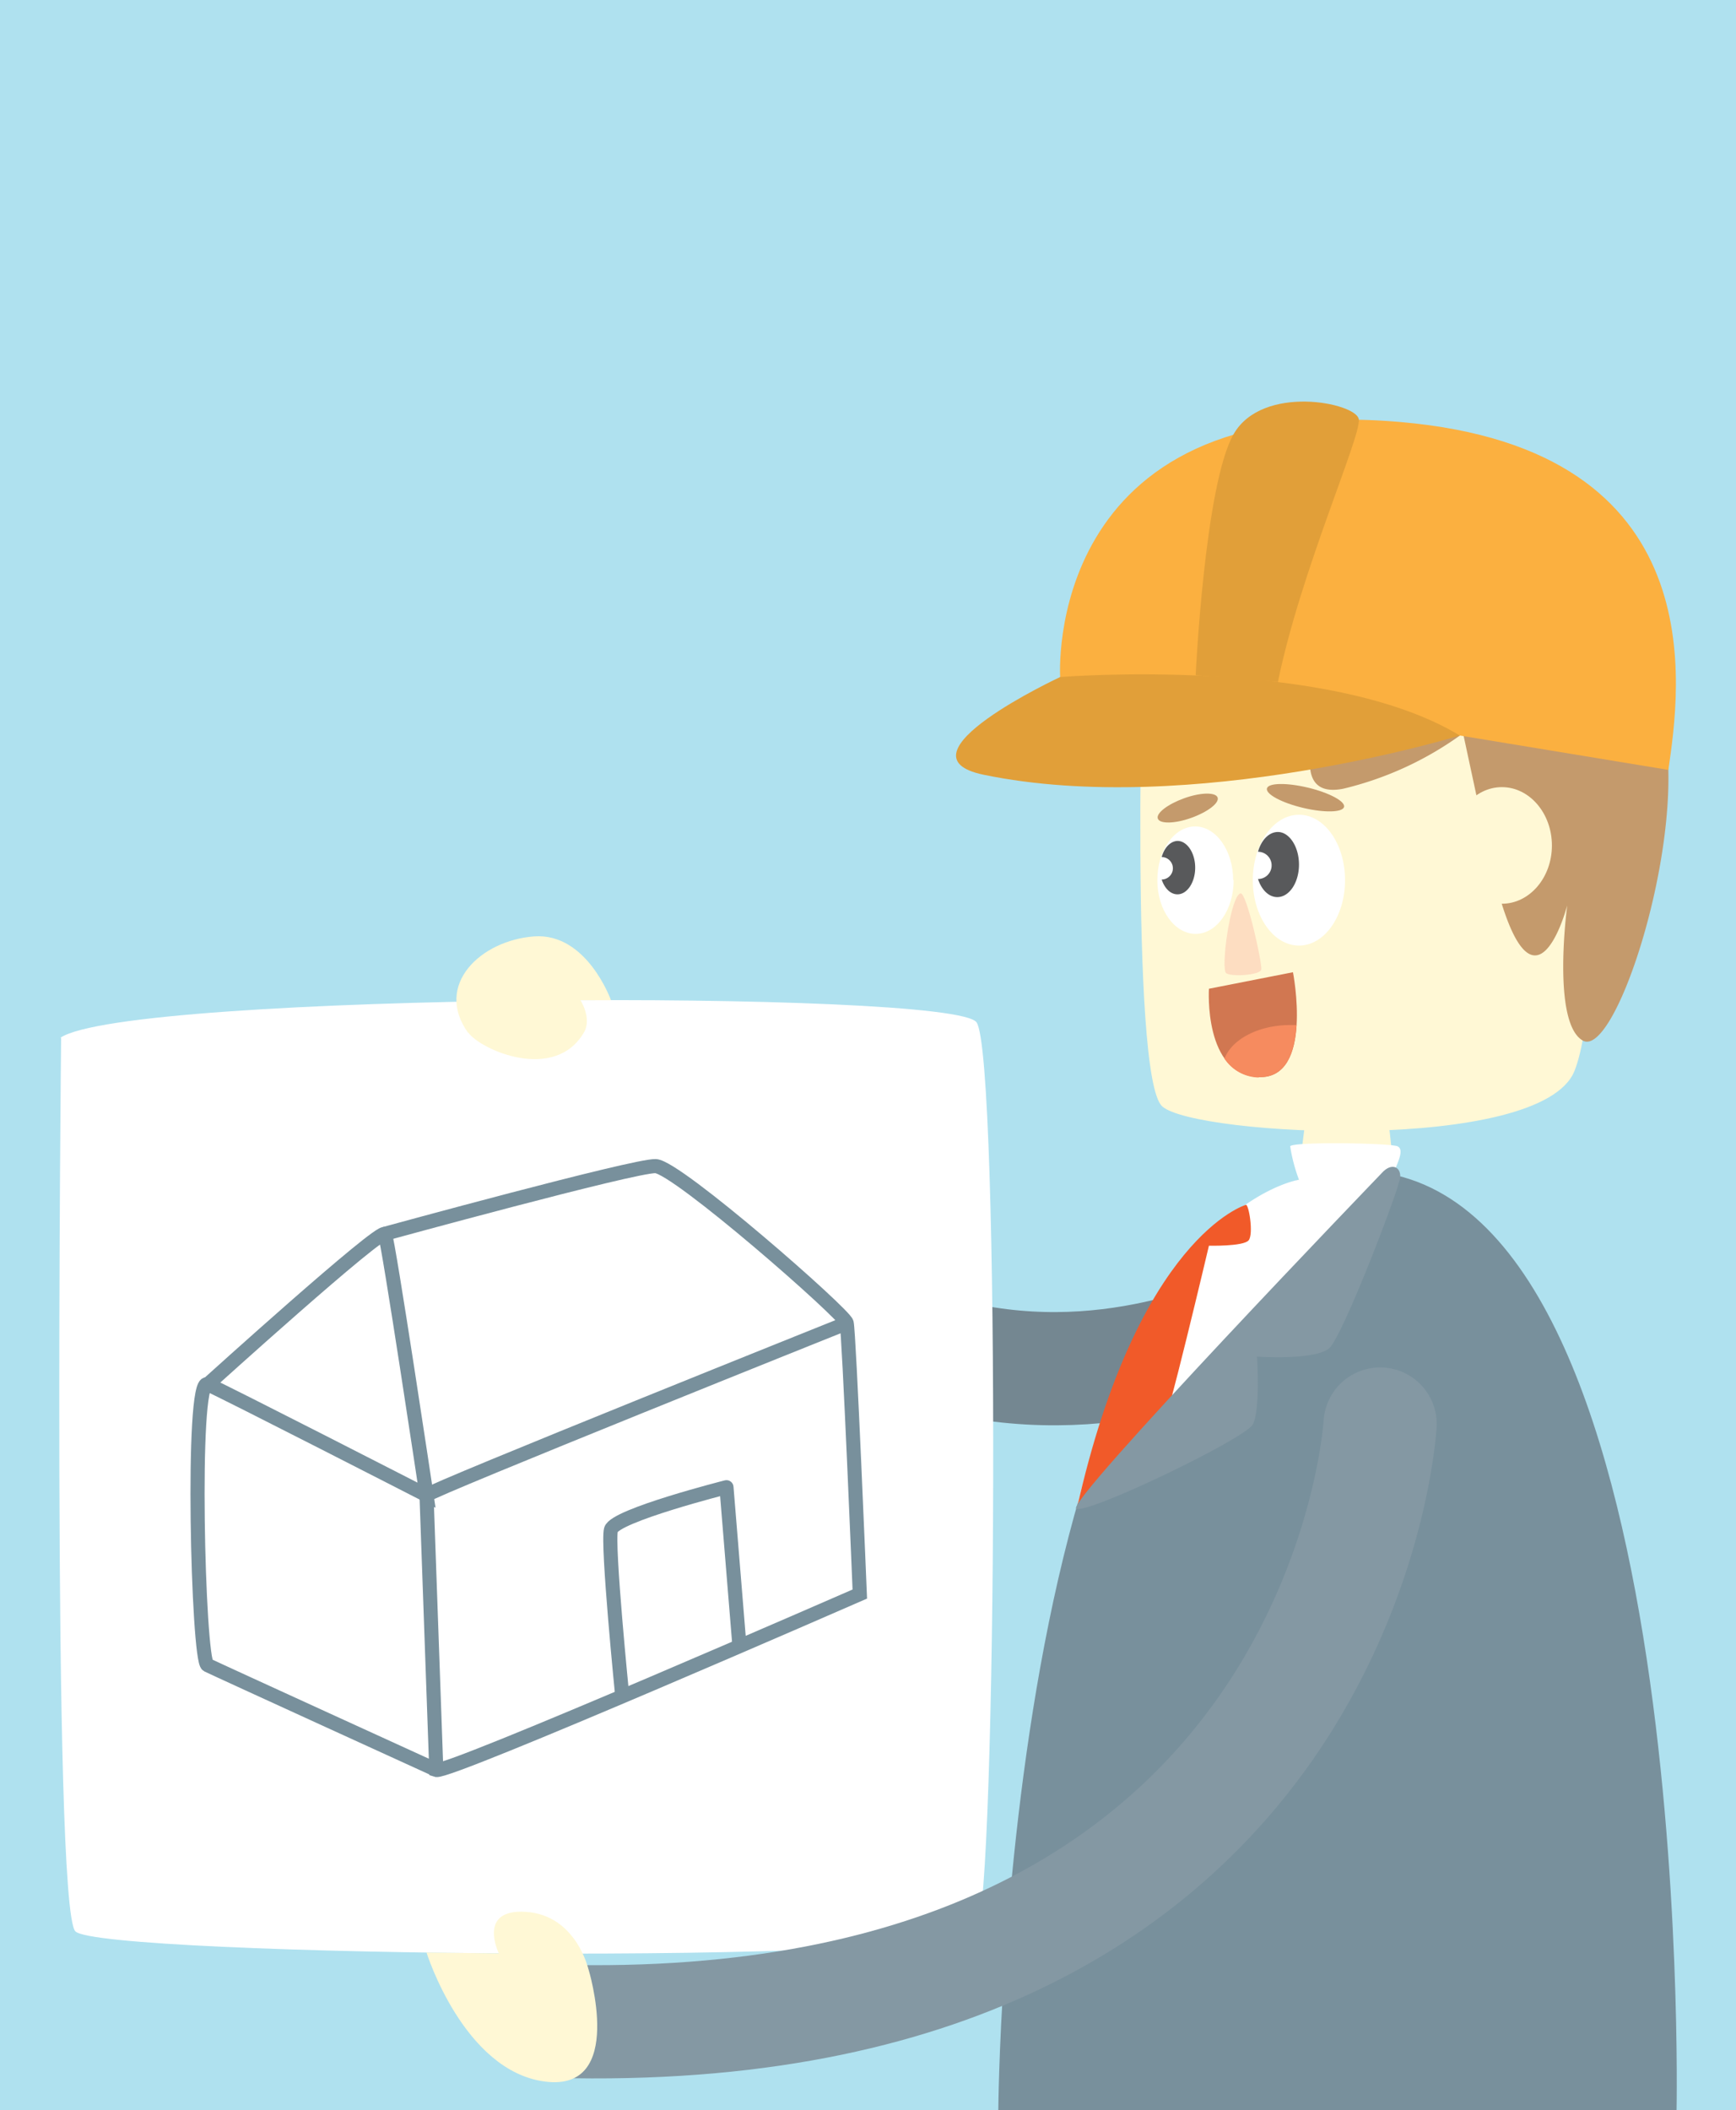 <svg xmlns="http://www.w3.org/2000/svg" viewBox="0 0 144 175">
  <g id="Layer_2" data-name="Layer 2">
    <g id="Layer_1-2" data-name="Layer 1">
      <path fill="#afe1ef" d="M0 0h144v175H0z"/>
      <path d="M43.67 85c33.46 45.69 61 22.9 68.33 22.31" fill="none" stroke="#748791" stroke-linecap="round" stroke-miterlimit="10" stroke-width="9.39"/>
      <path d="M139.07 175s1.64-78.81-27.07-77.9S82.81 175 82.81 175z" fill="#78909c"/>
      <path d="M108.3 92.84s-.64 4.75-.55 5c.31.83 7.53.72 7.74-.35s-.6-6.55-.6-6.55" fill="#fff8d5"/>
      <path d="M94.84 51.16s-1.18 38.15 1.57 40.6 31.44 3.93 34.19-2.94 1.18-34.72 0-37.66-35.68-3.94-35.76 0" fill="#fff8d5"/>
      <path d="M121.36 60.81a27.71 27.71 0 01-9.93 4.6c-5.35 1.07-1.32-7.44-1.32-7.44s-4.6 5.67-9.69 6.65-2.74-6.55-2.74-6.55-4 5.28-8.9 5.67-.35-22.4 23.13-24.85 25.4 13.6 26.37 23.19-4.41 25.72-7 24.21-1.28-11.2-1.28-11.2-3 11.55-6.41-3.91" fill="#c49a6c"/>
      <path d="M111.57 73c0 3-1.71 5.42-3.82 5.42S103.92 76 103.92 73s1.71-5.43 3.83-5.43 3.82 2.43 3.82 5.43" fill="#fff"/>
      <path d="M106 69c-.74 0-1.38.67-1.65 1.64a1.13 1.13 0 010 2.26c.29.89.89 1.5 1.6 1.5 1 0 1.8-1.21 1.8-2.7S106.94 69 106 69" fill="#58595b"/>
      <path d="M102.33 73c0 2.46-1.41 4.45-3.15 4.45S96 75.49 96 73s1.41-4.46 3.14-4.46 3.15 2 3.15 4.46" fill="#fff"/>
      <path d="M97.71 69.74c-.61 0-1.13.55-1.35 1.34a.93.93 0 010 1.86c.24.73.73 1.23 1.31 1.23.81 0 1.47-1 1.47-2.21s-.66-2.22-1.47-2.22" fill="#58595b"/>
      <path d="M100.28 82s-.46 7.16 4.13 7.33 2.84-8.7 2.84-8.7z" fill="#d17751"/>
      <path d="M104.41 89.32c2.3.09 3-2.11 3.14-4.31h-.52c-2.65 0-4.86 1.19-5.46 2.79a3.49 3.49 0 002.84 1.56" fill="#f68b5f"/>
      <path d="M102.9 74.09c-.84.19-1.67 6.33-1.18 6.63s2.79.15 2.9-.3-1.21-6.44-1.72-6.33" fill="#fdddc1"/>
      <path d="M111.49 66.92c-.11.46-1.63.5-3.4.08s-3.11-1.14-3-1.61 1.64-.49 3.4-.07 3.11 1.14 3 1.6M101 66.14c.16.45-.82 1.2-2.19 1.69s-2.61.51-2.77.06.83-1.2 2.19-1.69 2.61-.51 2.77-.06" fill="#c49a6c"/>
      <path d="M89.41 124.67s13-13.66 15.22-16.69S115 98.65 115.49 97.5s1-2.15.44-2.43-8.81-.4-8.91 0a13.87 13.87 0 00.73 2.77s-12.18 1.83-18.34 26.83" fill="#fff"/>
      <path d="M89.28 125.13s6.56-5.82 7-6.27 4-15.55 4-15.55 2.85.07 3.29-.44 0-3.15-.25-2.94c0 0-8.93 2.63-14 25.2" fill="#f15a29"/>
      <path d="M114.65 97.25s-26.44 27.47-25.37 27.88 14-5.81 14.64-7 .35-5.62.35-5.62 4.86.33 6-.71 5.85-13.33 5.88-14.2-.76-1.18-1.53-.32" fill="#8498a3"/>
      <path d="M5.07 86.07s-.78 72 1.18 74.1S78.73 163 81 160.11c1.69-2.16 2-72.59 0-75.33s-70.48-2.5-76 1.29" fill="#fff"/>
      <path d="M114.48 118.1s-2.85 50.54-66.9 49.56" fill="none" stroke="#8498a3" stroke-linecap="round" stroke-miterlimit="10" stroke-width="9.39"/>
      <path d="M48.81 163.32s-1-4.46-5.14-4.76-2.29 3.44-2.29 3.44l-6-.07s3.07 9.82 9.82 10.7 3.61-9.33 3.61-9.33M38.83 85.62c1.06 1.48 7.19 4.15 9.61 0 .68-1.16-.29-2.67-.29-2.67h2.53s-2-5.62-6.39-5.29-8.32 4-5.46 8" fill="#fff8d5"/>
      <path d="M87.94 56.15S86.42 32.42 116.17 35c26.22 2.27 23.19 22.11 22.22 28.85L121.09 61" fill="#fbb040"/>
      <path d="M121.09 61s-22.24 6.83-39.51 3.25c-7.63-1.59 6.36-8.1 6.36-8.1s22.17-1.81 33.15 4.85" fill="#e19f39"/>
      <path d="M99.18 56s.75-15.83 3.15-20 10.14-2.6 10.38-1.24-4.81 12.55-6.71 21.8" fill="#e19f39"/>
      <path d="M70.23 109.74S35.84 123.51 35.38 124l.81 22.79c1 .32 35.13-14.59 35.13-14.59s-.89-21.71-1.09-22.49-14.08-12.94-15.85-13-22.45 5.61-22.45 5.61" fill="none" stroke="#78909c" stroke-miterlimit="10" stroke-width="1.17"/>
      <path d="M17.21 114.83s14.43-13.06 14.72-12.48S35.38 124 35.38 124s-16.8-8.61-18.17-9.2-.79 22.9 0 23.29 19 8.7 19 8.7" fill="none" stroke="#78909c" stroke-miterlimit="10" stroke-width="1.17"/>
      <path d="M51.62 140.7s-1.27-12.66-.94-13.84 9.58-3.52 9.58-3.52l1.08 13.21" fill="none" stroke="#78909c" stroke-linejoin="round" stroke-width="1.17"/>
      <path d="M128.73 70.12c0 2.67-1.86 4.83-4.15 4.83s-4.14-2.16-4.14-4.83 1.85-4.84 4.14-4.84 4.15 2.17 4.15 4.84" fill="#fff8d5"/>
    </g>
  </g>
</svg>
